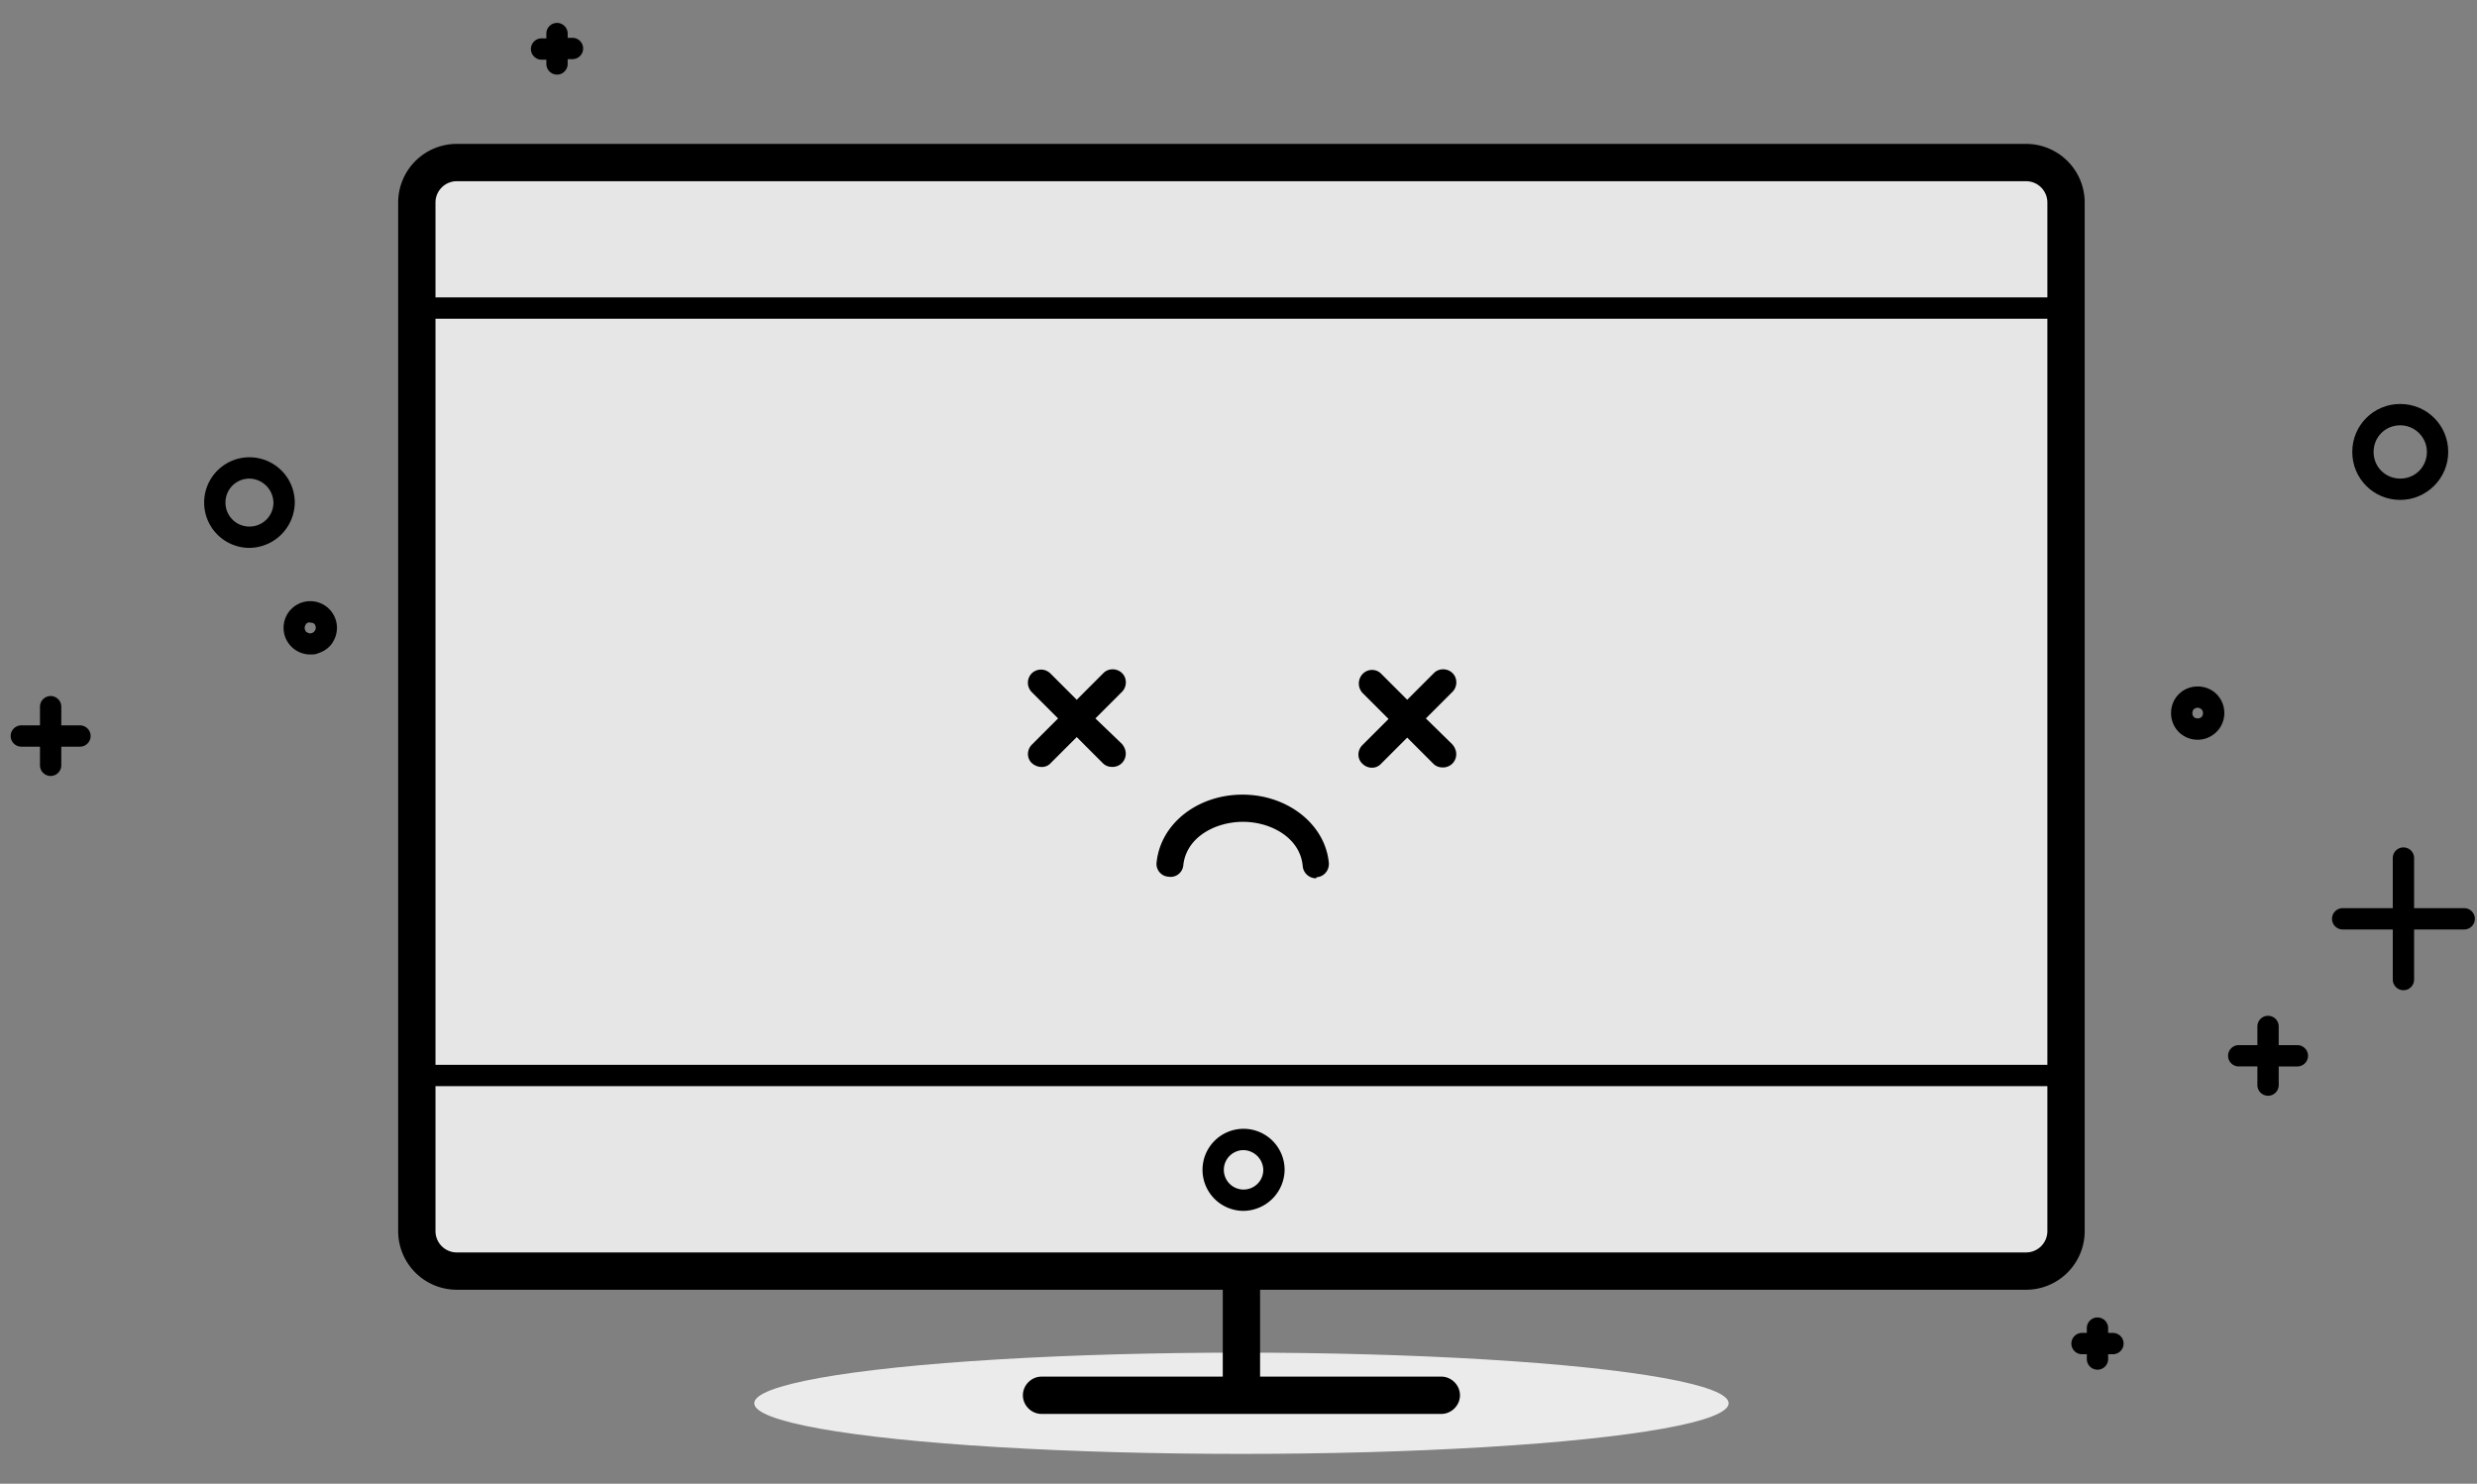 <svg xmlns="http://www.w3.org/2000/svg" viewBox="0 0 464.7 278.4">
    <rect x="0" y="0" width="464.7" height="278.4" fill="#808080" stroke="none"/>
    <title>L'écran est triste</title>
    <style>
    .svg-green {
      color:#78be20;
    }
    </style>
    <ellipse cx="232.9" cy="263.3" fill="#ebebeb" rx="91.4" ry="9.5"/>
      <path fill="#fff" d="M79.8 32.1h306.5v204.7H79.8z" opacity=".8"/>
      <path d="M246.9 164.8c-1.3 0-2.4-1-2.5-2.3-.5-5.4-6.1-8.3-11.2-8.3s-10.6 2.8-11.2 8.1a2.4 2.4 0 0 1-2.8 2.2 2.4 2.4 0 0 1-2.2-2.8c.8-7.2 7.7-12.6 16.1-12.6s15.5 5.5 16.2 12.8c.1 1.4-.9 2.6-2.3 2.7l-.1.2zm-41.4-30l4.9-4.9c1-.9 1.1-2.5.2-3.5s-2.5-1.1-3.5-.2l-.2.2-4.9 4.9-4.9-4.9c-1-1-2.5-1-3.5-.1-1 1-1 2.5-.1 3.5l.1.1 4.9 4.9-4.9 4.9c-1 1-1 2.6 0 3.5s2.6 1 3.5 0l4.9-4.9 4.9 4.9c.5.5 1.1.7 1.8.7 1.4 0 2.5-1.1 2.5-2.5 0-.7-.3-1.3-.7-1.8l-5-4.8zm62 0l4.9-4.9c1-.9 1.1-2.5.2-3.5s-2.5-1.1-3.5-.2l-.2.2-4.9 4.9-4.9-4.9c-1-1-2.6-.9-3.5.1-.9 1-.9 2.5 0 3.5l4.9 4.9-4.9 4.9c-1 1-1 2.6 0 3.5 1 1 2.6 1 3.5 0l4.9-4.9 4.9 4.9c.5.5 1.1.7 1.8.7 1.4 0 2.5-1.1 2.5-2.5 0-.7-.3-1.3-.7-1.8l-5-4.9zm-34.2 92.4a7.7 7.7 0 1 1 7.7-7.7 7.8 7.8 0 0 1-7.7 7.7zm0-11.4a3.7 3.7 0 1 0 0 7.4c2 0 3.7-1.6 3.7-3.7a3.8 3.8 0 0 0-3.7-3.7z"/>
      <path d="M380.1 27H85.7a11 11 0 0 0-11 11v193a11 11 0 0 0 11 11h143.7v16.3h-34c-1.9 0-3.5 1.6-3.5 3.5s1.6 3.5 3.5 3.5h75c1.9 0 3.5-1.6 3.5-3.5s-1.6-3.5-3.5-3.5h-34V242h143.7a11 11 0 0 0 11-11V38a11 11 0 0 0-11-11zm4 204a4 4 0 0 1-4 4H85.7a4 4 0 0 1-4-4v-27.2h302.4V231zm0-31.2H81.7v-140h302.4v140zm0-144H81.7V38a4 4 0 0 1 4-4h294.4a4 4 0 0 1 4 4v17.8zM15 136.1h-3.5v-3.5c0-1.1-.9-2-2-2s-2 .9-2 2v3.5H4c-1.1 0-2 .9-2 2s.9 2 2 2h3.5v3.5c0 1.1.9 2 2 2s2-.9 2-2v-3.5H15c1.1 0 2-.9 2-2s-.9-2-2-2zm416 60h-3.5v-3.5a2 2 0 0 0-2-2 2 2 0 0 0-2 2v3.5H420c-1.1 0-2 .9-2 2s.9 2 2 2h3.5v3.5c0 1.1.9 2 2 2a2 2 0 0 0 2-2v-3.5h3.5c1.1 0 2-.9 2-2s-.9-2-2-2zm31.3-25.7h-9.4V161a2 2 0 0 0-2-2 2 2 0 0 0-2 2v9.4h-9.4c-1.1 0-2 .9-2 2s.9 2 2 2h9.4v9.4c0 1.1.9 2 2 2a2 2 0 0 0 2-2v-9.4h9.4c1.1 0 2-.9 2-2s-.9-2-2-2z"/>
      <path d="M107.4 7.1h-.9v-.8c0-1.1-.9-2-2-2s-2 .9-2 2v.9h-.9c-1.1 0-2 .9-2 2s.9 2 2 2h.9v.8c0 1.1.9 2 2 2s2-.9 2-2v-.9h.9c1.1 0 2-.9 2-2s-.9-2-2-2zm289 243h-.9v-.9a2 2 0 0 0-2-2 2 2 0 0 0-2 2v.9h-.9c-1.1 0-2 .9-2 2s.9 2 2 2h.9v.9c0 1.1.9 2 2 2a2 2 0 0 0 2-2v-.9h.9c1.1 0 2-.9 2-2s-.9-2-2-2zM46.8 102.8a8.5 8.5 0 1 1 8.5-8.5 8.6 8.6 0 0 1-8.5 8.5zm0-13c-2.5 0-4.5 2-4.5 4.5s2 4.5 4.5 4.5 4.5-2 4.5-4.5a4.6 4.6 0 0 0-4.5-4.5z" class="svg-green"/>
      <path d="M450.3 93.8c-5 0-9-4-9-9s4-9 9-9 9 4 9 9-4.1 9-9 9zm0-14c-2.8 0-5 2.2-5 5s2.2 5 5 5 5-2.2 5-5-2.3-5-5-5z"/>
      <path d="M412.3 138.8c-2.8 0-5-2.2-5-5s2.2-5 5-5 5 2.2 5 5-2.3 5-5 5zm0-6c-.6 0-1 .4-1 1s.4 1 1 1 1-.4 1-1-.5-1-1-1z" class="svg-green"/>
      <path d="M58.2 122.8a5 5 0 0 1-5-5 5 5 0 0 1 5-5 5 5 0 0 1 4.4 7.4c-.6 1.2-1.7 2-3 2.4-.4.2-.9.2-1.4.2zm2.7-3.5zm-2.7-2.5h-.3c-.3.1-.5.2-.6.5a1 1 0 0 0-.1.8c.1.3.2.5.5.6.5.3 1.1.1 1.4-.4.1-.2.2-.5.1-.8-.1-.3-.2-.5-.5-.6l-.5-.1z"/>
</svg>